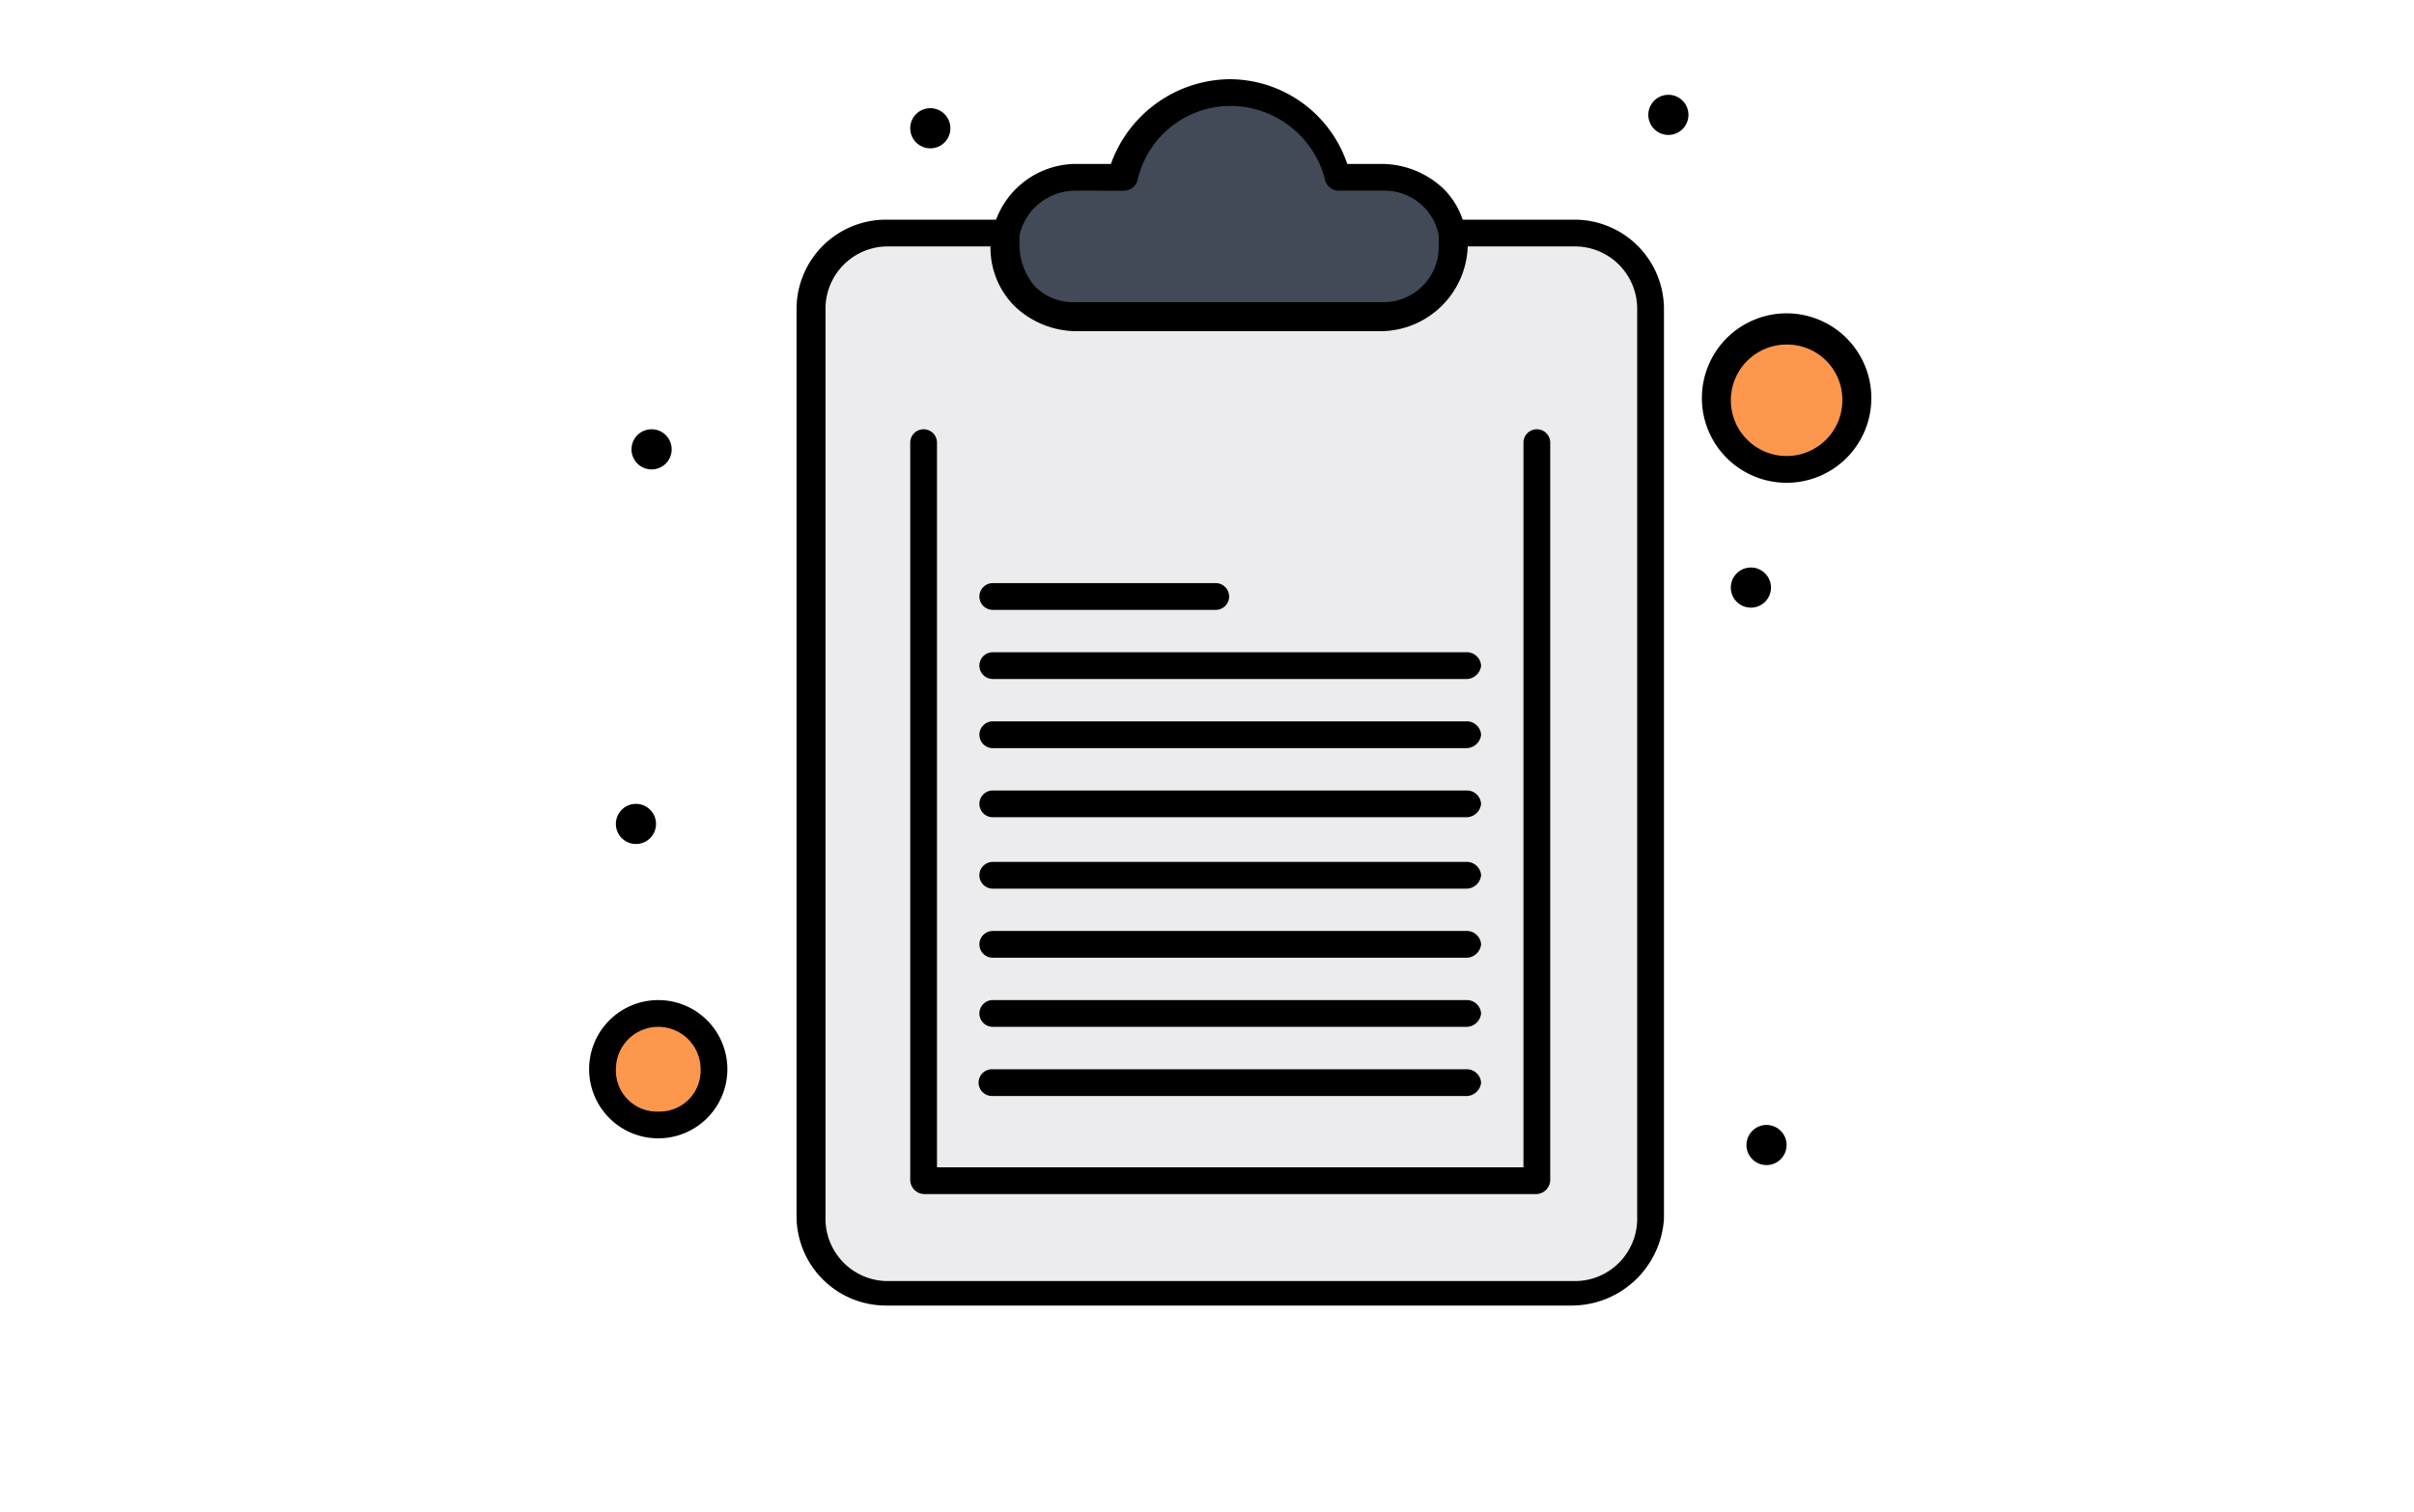 <svg xmlns="http://www.w3.org/2000/svg" xmlns:xlink="http://www.w3.org/1999/xlink" width="190" height="119" viewBox="0 0 190 119">
  <defs>
    <clipPath id="clip-path">
      <rect id="Rectángulo_378853" data-name="Rectángulo 378853" width="100.92" height="96.531" fill="none"/>
    </clipPath>
  </defs>
  <g id="Grupo_1076488" data-name="Grupo 1076488" transform="translate(-180 -1648)">
    <rect id="Rectángulo_378854" data-name="Rectángulo 378854" width="190" height="119" transform="translate(180 1648)" fill="#fff"/>
    <g id="Grupo_1076487" data-name="Grupo 1076487" transform="translate(226.369 1654.234)">
      <g id="Grupo_1076486" data-name="Grupo 1076486" transform="translate(0 0)" clip-path="url(#clip-path)">
        <rect id="Rectángulo_378852" data-name="Rectángulo 378852" width="65.992" height="83.369" rx="3.428" transform="translate(17.375 12.11)" fill="#ecebed"/>
        <path id="Trazado_822423" data-name="Trazado 822423" d="M56.456,11.394a5.441,5.441,0,1,1-5.44,5.44,5.468,5.468,0,0,1,5.44-5.44" transform="translate(37.793 8.44)" fill="#fc974d"/>
        <path id="Trazado_822424" data-name="Trazado 822424" d="M4.992,42.245a4.388,4.388,0,0,1,0,8.775,4.388,4.388,0,0,1,0-8.775" transform="translate(0.448 31.295)" fill="#fc974d"/>
        <path id="Trazado_822425" data-name="Trazado 822425" d="M53.781,11.663c0,.35.176.7.176,1.053a5.469,5.469,0,0,1-5.44,5.44H24.295a5.16,5.16,0,0,1-3.861-1.579,5.159,5.159,0,0,1-1.581-3.861,2.2,2.2,0,0,1,.178-1.053,5.492,5.492,0,0,1,5.44-4.387H27.98A8.8,8.8,0,0,1,36.406.605a8.65,8.65,0,0,1,8.424,6.671h3.509A5.923,5.923,0,0,1,52.2,8.855a4.56,4.56,0,0,1,1.579,2.808" transform="translate(13.966 0.448)" fill="#414a56"/>
        <path id="Trazado_822426" data-name="Trazado 822426" d="M53.906,47.286a1.579,1.579,0,1,1-1.579,1.579,1.579,1.579,0,0,1,1.579-1.579" transform="translate(38.764 35.03)"/>
        <path id="Trazado_822427" data-name="Trazado 822427" d="M53.2,22.08a1.58,1.58,0,1,1-1.581,1.579A1.579,1.579,0,0,1,53.2,22.08" transform="translate(38.241 16.357)"/>
        <path id="Trazado_822428" data-name="Trazado 822428" d="M49.471.706A1.579,1.579,0,1,1,47.89,2.285,1.579,1.579,0,0,1,49.471.706" transform="translate(35.477 0.523)"/>
        <path id="Trazado_822429" data-name="Trazado 822429" d="M16.1,1.311a1.58,1.58,0,1,1-1.581,1.581A1.579,1.579,0,0,1,16.1,1.311" transform="translate(10.755 0.971)"/>
        <path id="Trazado_822430" data-name="Trazado 822430" d="M3.495,15.829a1.581,1.581,0,1,1-1.579,1.579,1.58,1.58,0,0,1,1.579-1.579" transform="translate(1.419 11.726)"/>
        <path id="Trazado_822431" data-name="Trazado 822431" d="M2.789,32.768A1.579,1.579,0,1,1,1.21,34.347a1.579,1.579,0,0,1,1.579-1.579" transform="translate(0.896 24.274)"/>
        <path id="Trazado_822432" data-name="Trazado 822432" d="M49.039,19.835H24.817A7.108,7.108,0,0,1,20.079,17.9a6.479,6.479,0,0,1-1.931-4.738,2.592,2.592,0,0,1,.176-1.227,6.751,6.751,0,0,1,6.493-5.266h2.808A10.042,10.042,0,0,1,36.928,0a9.8,9.8,0,0,1,9.3,6.671h2.81A7.1,7.1,0,0,1,53.777,8.6a6.17,6.17,0,0,1,1.755,3.335c0,.35.176.876.176,1.227a6.9,6.9,0,0,1-6.669,6.671M24.817,8.775a4.5,4.5,0,0,0-4.389,3.511v.877a5.049,5.049,0,0,0,1.229,3.16,4.229,4.229,0,0,0,3.16,1.227H49.039a4.344,4.344,0,0,0,4.387-4.387v-.877a4.328,4.328,0,0,0-4.387-3.511H45.527A1.112,1.112,0,0,1,44.474,7.9,7.692,7.692,0,0,0,37.1,2.106,7.5,7.5,0,0,0,29.731,7.9a1.112,1.112,0,0,1-1.053.877Z" transform="translate(13.444 0)"/>
        <path id="Trazado_822433" data-name="Trazado 822433" d="M70.454,91.826H16.4a7.041,7.041,0,0,1-7.021-7.021V13.373A7.042,7.042,0,0,1,16.4,6.352h9.477a1.131,1.131,0,0,1,1.053,1.053.981.981,0,0,1-.877,1.051H16.571a4.905,4.905,0,0,0-4.913,4.916V84.981A4.906,4.906,0,0,0,16.571,89.9H70.63a4.905,4.905,0,0,0,4.914-4.914V13.373A4.908,4.908,0,0,0,70.63,8.457H61.151A1.131,1.131,0,0,1,60.1,7.405a1.133,1.133,0,0,1,1.053-1.053H70.63a7.042,7.042,0,0,1,7.021,7.021V84.981a7.286,7.286,0,0,1-7.2,6.845" transform="translate(6.946 4.705)"/>
        <path id="Trazado_822434" data-name="Trazado 822434" d="M5.44,52.522a5.441,5.441,0,0,1,0-10.882,5.441,5.441,0,1,1,0,10.882m0-8.775a3.331,3.331,0,0,0-3.332,3.335A3.224,3.224,0,0,0,5.44,50.415a3.226,3.226,0,0,0,3.334-3.334A3.332,3.332,0,0,0,5.44,43.746" transform="translate(0 30.847)"/>
        <path id="Trazado_822435" data-name="Trazado 822435" d="M56.979,23.925a6.669,6.669,0,1,1,6.671-6.669,6.666,6.666,0,0,1-6.671,6.669m0-10.882a4.388,4.388,0,1,0,4.389,4.387,4.345,4.345,0,0,0-4.389-4.387" transform="translate(37.27 7.843)"/>
        <path id="Trazado_822436" data-name="Trazado 822436" d="M63.837,76.03H15.571a1.134,1.134,0,0,1-1.053-1.053V16.882a1.053,1.053,0,0,1,2.106,0V73.923H62.784V16.882a1.053,1.053,0,1,1,2.106,0V74.976a1.133,1.133,0,0,1-1.053,1.053" transform="translate(10.755 11.726)"/>
        <path id="Trazado_822437" data-name="Trazado 822437" d="M55.905,46.871H18.7a1.052,1.052,0,1,1,0-2.1H56.081a1.132,1.132,0,0,1,1.053,1.051,1.174,1.174,0,0,1-1.229,1.053" transform="translate(13.071 33.163)"/>
        <path id="Trazado_822438" data-name="Trazado 822438" d="M55.905,43.746H18.7a1.053,1.053,0,1,1,0-2.106H56.081a1.134,1.134,0,0,1,1.053,1.053,1.175,1.175,0,0,1-1.229,1.053" transform="translate(13.071 30.847)"/>
        <path id="Trazado_822439" data-name="Trazado 822439" d="M55.905,40.621H18.7a1.053,1.053,0,1,1,0-2.106H56.081a1.133,1.133,0,0,1,1.053,1.053,1.175,1.175,0,0,1-1.229,1.053" transform="translate(13.071 28.532)"/>
        <path id="Trazado_822440" data-name="Trazado 822440" d="M55.905,37.5H18.7a1.053,1.053,0,1,1,0-2.106H56.081a1.134,1.134,0,0,1,1.053,1.053A1.175,1.175,0,0,1,55.905,37.5" transform="translate(13.071 26.216)"/>
        <path id="Trazado_822441" data-name="Trazado 822441" d="M55.905,34.268H18.7a1.053,1.053,0,1,1,0-2.106H56.081a1.134,1.134,0,0,1,1.053,1.053,1.174,1.174,0,0,1-1.229,1.053" transform="translate(13.071 23.826)"/>
        <path id="Trazado_822442" data-name="Trazado 822442" d="M55.905,31.143H18.7a1.053,1.053,0,1,1,0-2.106H56.081a1.134,1.134,0,0,1,1.053,1.051,1.175,1.175,0,0,1-1.229,1.055" transform="translate(13.071 21.511)"/>
        <path id="Trazado_822443" data-name="Trazado 822443" d="M55.905,28.017H18.7a1.053,1.053,0,1,1,0-2.106H56.081a1.134,1.134,0,0,1,1.053,1.053,1.174,1.174,0,0,1-1.229,1.053" transform="translate(13.071 19.195)"/>
        <path id="Trazado_822444" data-name="Trazado 822444" d="M36.249,24.892H18.7a1.053,1.053,0,0,1,0-2.106H36.249a1.053,1.053,0,0,1,0,2.106" transform="translate(13.07 16.88)"/>
      </g>
    </g>
  </g>
</svg>
